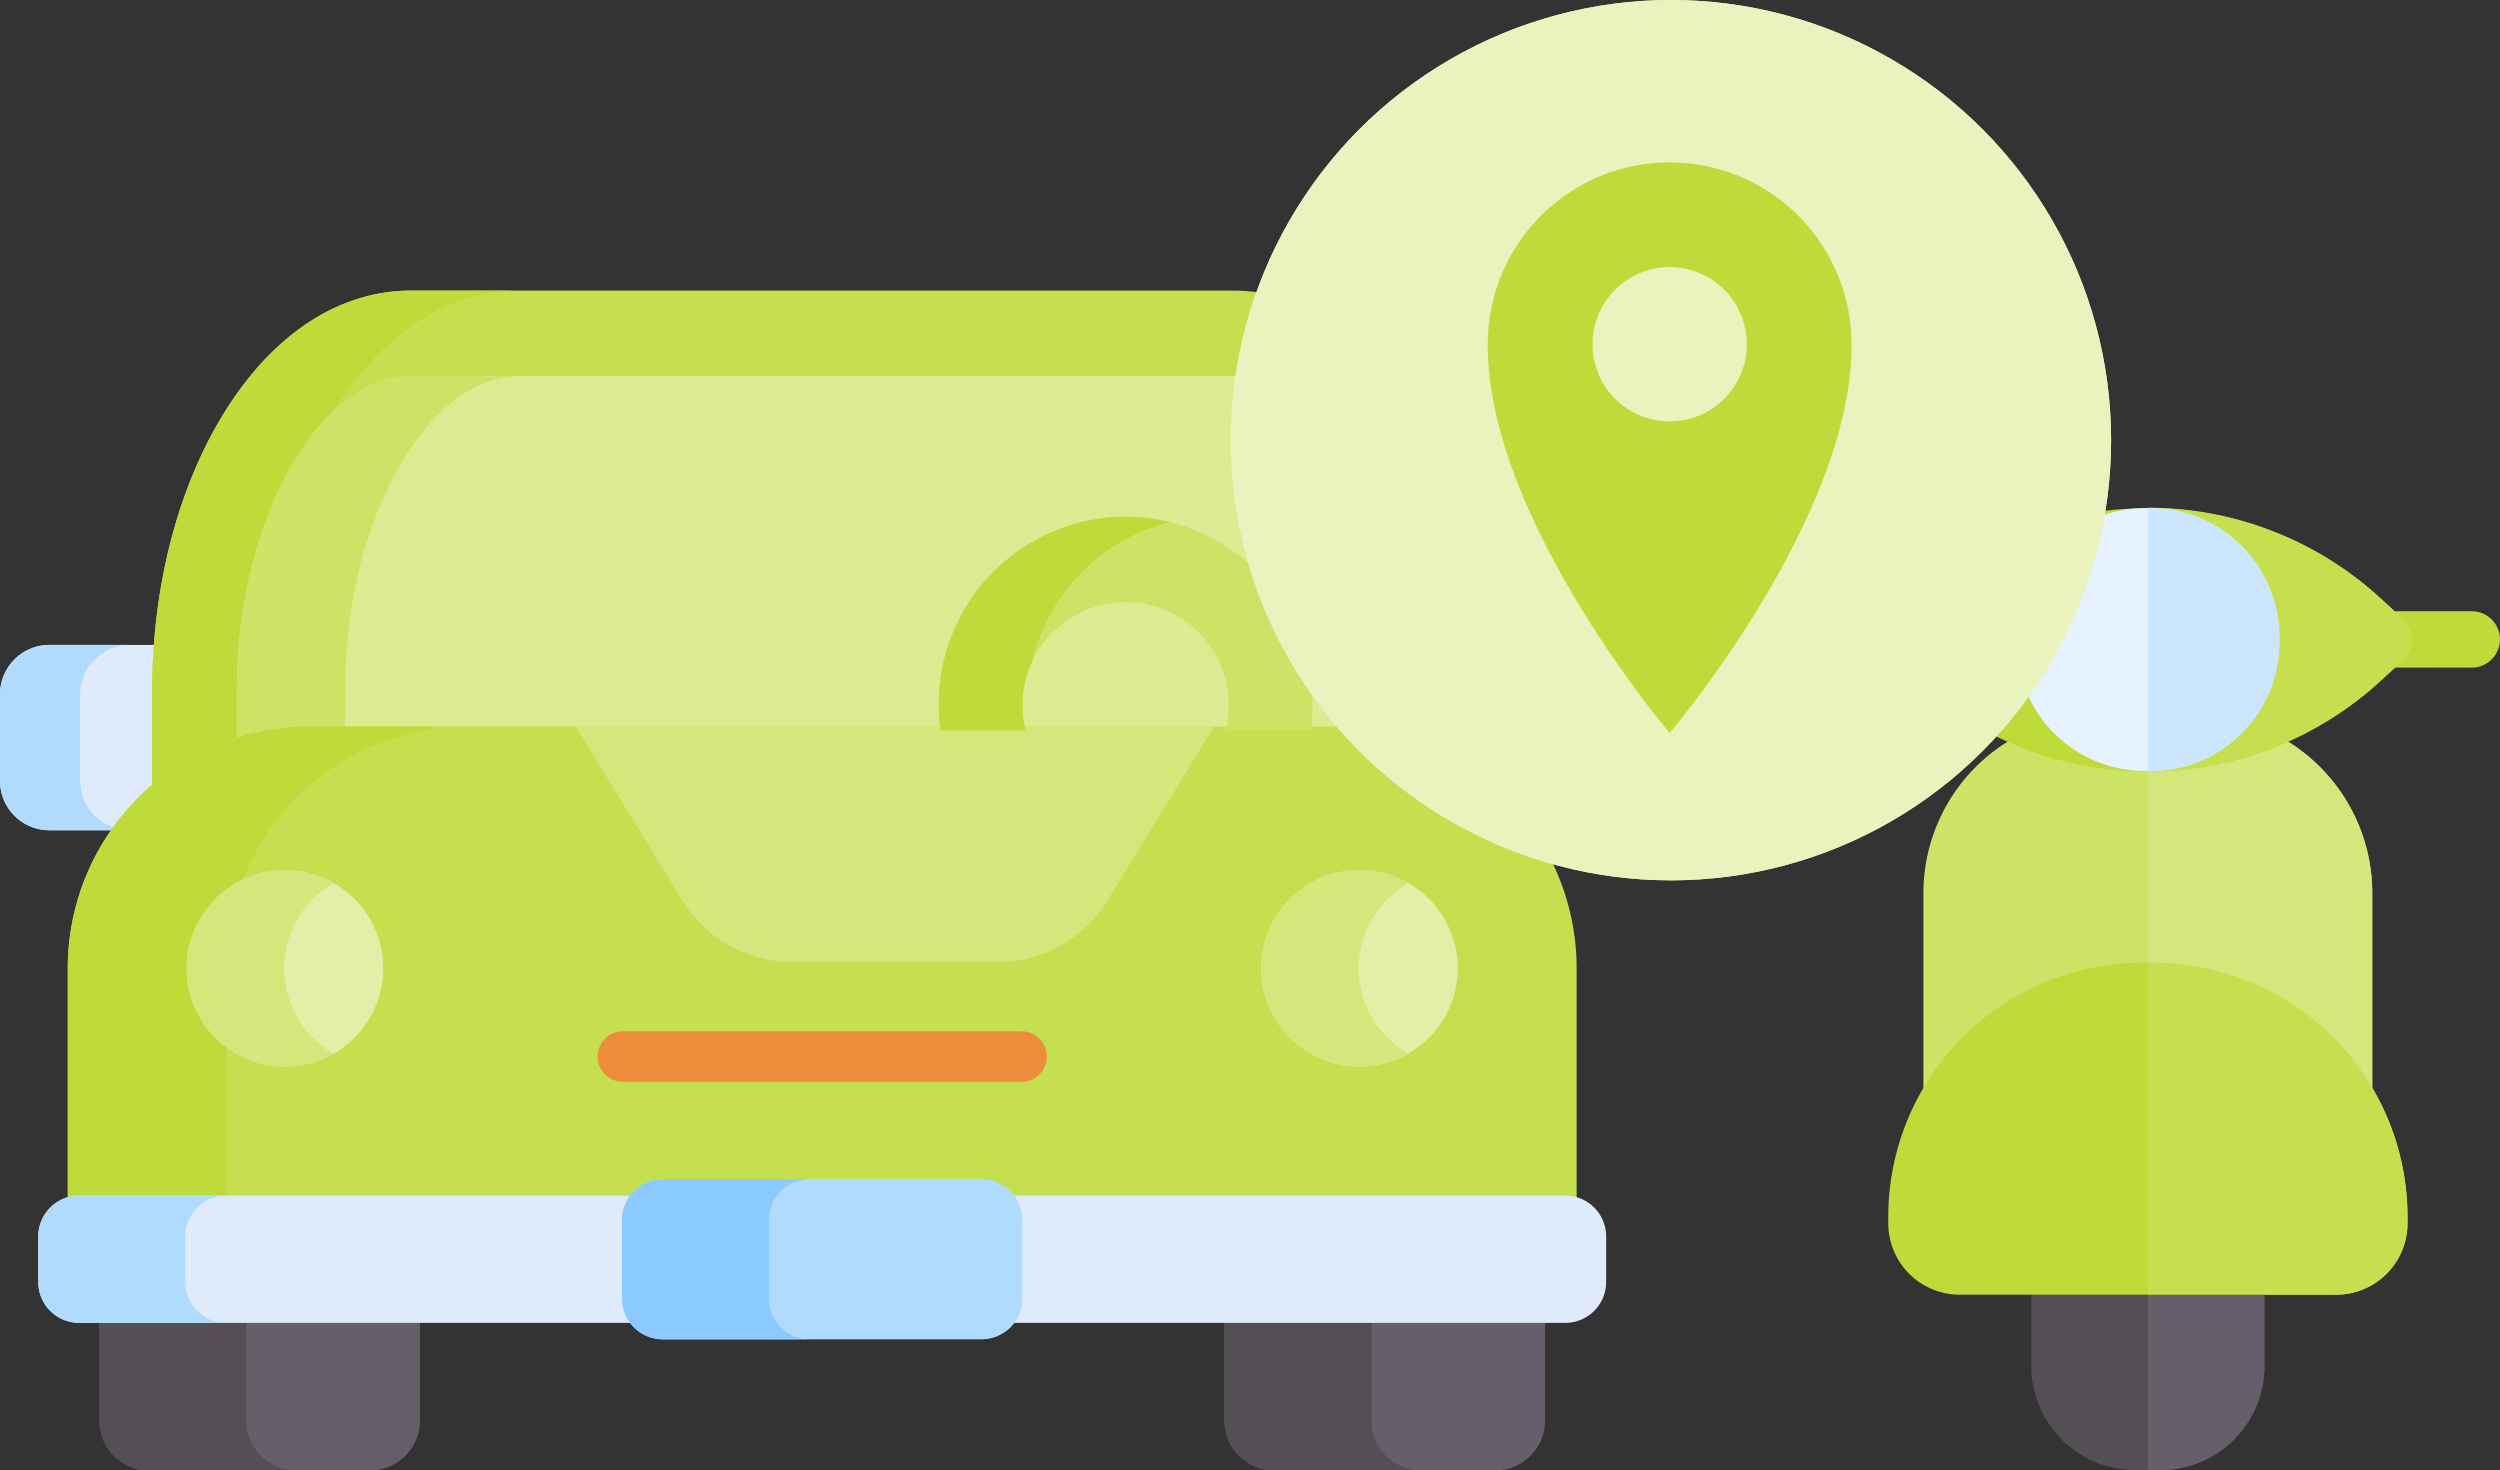 <svg xmlns="http://www.w3.org/2000/svg" width="292.5" height="172.047" viewBox="0 0 292.5 172.047"><rect x="0" y="0" width="292.5" height="172.047" fill="#333333" stroke="none"/><g transform="translate(-61 -121)"><g transform="translate(270 229.402)"><g transform="translate(-14 -49)"><path d="M317.3,55.065H286v6.6h31.3a3.3,3.3,0,1,0,0-6.6Z" transform="translate(-223.104 -42.955)" fill="#bedb39"/><path d="M217.956,308.632H197.271a3.3,3.3,0,0,0-3.3,3.3V341.2a12.161,12.161,0,0,0,12.143,12.152h3A12.161,12.161,0,0,0,221.254,341.2V311.931a3.3,3.3,0,0,0-3.3-3.3Z" transform="translate(-151.314 -240.758)" fill="#544e55"/><path d="M168.259,110.131h-10.8A20.882,20.882,0,0,0,136.6,130.989v33.118a6.665,6.665,0,0,0,6.657,6.657h39.2a6.665,6.665,0,0,0,6.657-6.657V130.989a20.882,20.882,0,0,0-20.858-20.858Z" transform="translate(-106.561 -85.911)" fill="#cce365"/><path d="M107.938,55.065H71.951a3.3,3.3,0,0,0,0,6.6h35.987Z" transform="translate(-53.554 -42.955)" fill="#ff3f61"/><path d="M148.92,242.063h-1.345a29.738,29.738,0,0,0-29.7,29.7v.8a8.351,8.351,0,0,0,8.341,8.341h44.072a8.351,8.351,0,0,0,8.341-8.341v-.8a29.738,29.738,0,0,0-29.7-29.7Z" transform="translate(-91.948 -188.829)" fill="#bedb39"/><path d="M266.342,308.632H258.2L256,332.839v20.517h1.5A12.161,12.161,0,0,0,269.641,341.2V311.931A3.3,3.3,0,0,0,266.342,308.632Z" transform="translate(-199.701 -240.758)" fill="#665e68"/><path d="M261.4,110.131h-3.2l-2.2,6.6v22.417l2.2,31.619h17.4a6.665,6.665,0,0,0,6.657-6.657V130.989A20.882,20.882,0,0,0,261.4,110.131Z" transform="translate(-199.701 -85.911)" fill="#d3e77b"/><path d="M176.228,13.212l-2.582-2.37a40.3,40.3,0,0,0-54.5,0l-2.582,2.37a3.3,3.3,0,0,0,0,4.861l2.582,2.37A40.2,40.2,0,0,0,146.4,31.051a40.2,40.2,0,0,0,27.249-10.609l2.582-2.37a3.3,3.3,0,0,0,0-4.861Z" transform="translate(-90.098 -0.183)" fill="#bedb39"/><path fill="#c60149"/><path d="M256.673,242.063H256V280.91h22.036a8.351,8.351,0,0,0,8.341-8.341v-.8a29.738,29.738,0,0,0-29.7-29.7Z" transform="translate(-199.701 -188.829)" fill="#c5df4f"/><path d="M283.249,10.609A40.2,40.2,0,0,0,256,0l11,15.512L256,30.817a40.2,40.2,0,0,0,27.249-10.609l2.582-2.37a3.3,3.3,0,0,0,0-4.861Z" transform="translate(-199.701)" fill="#c5df4f"/><g transform="translate(40.916 0.051)"><path d="M201.735.234h-.6a15.1,15.1,0,0,0-15.082,15.083v.6A15.1,15.1,0,0,0,201.134,31h.6a15.1,15.1,0,0,0,15.082-15.082v-.6A15.1,15.1,0,0,0,201.735.234Z" transform="translate(-186.052 -0.234)" fill="#e6f2ff"/><path d="M256.3.234H256V31h.3a15.1,15.1,0,0,0,15.082-15.082v-.6A15.1,15.1,0,0,0,256.3.234Z" transform="translate(-240.617 -0.234)" fill="#cce6ff"/></g></g></g><g transform="translate(110 128)"><g transform="translate(124.675 68.457)"><path d="M470.9,183.806H457.294a5.7,5.7,0,0,0-2.451.557q.14,2.258.142,4.554v11.27a28.562,28.562,0,0,1,4.793,5.3H470.9a5.784,5.784,0,0,0,5.767-5.767V189.573a5.784,5.784,0,0,0-5.767-5.767Z" transform="translate(-454.843 -183.806)" fill="#dfebfa"/></g><g transform="translate(124.675 68.457)"><path d="M464.224,199.721V189.573a5.784,5.784,0,0,1,5.767-5.767h-12.7a5.7,5.7,0,0,0-2.451.557q.14,2.258.142,4.554v11.27a28.551,28.551,0,0,1,4.793,5.3h10.214a5.784,5.784,0,0,1-5.767-5.767Z" transform="translate(-454.842 -183.806)" fill="#b1dbfc"/><path d="M455.215,226.707h0Z" transform="translate(-455.073 -210.326)" fill="#b1dbfc"/></g><g transform="translate(-49 68.457)"><path d="M18.579,200.187v-11.27c0-1.719.067-3.424.185-5.111h-13A5.784,5.784,0,0,0,0,189.573v10.148a5.784,5.784,0,0,0,5.767,5.767h8.02A28.56,28.56,0,0,1,18.579,200.187Z" transform="translate(0 -183.806)" fill="#dfebfa"/></g><path d="M9.382,199.721V189.573a5.784,5.784,0,0,1,5.767-5.767H5.767A5.784,5.784,0,0,0,0,189.573v10.148a5.784,5.784,0,0,0,5.767,5.767h8.02c.034-.048.069-.1.1-.144a5.787,5.787,0,0,1-4.508-5.623Z" transform="translate(-49 -115.349)" fill="#b1dbfc"/><g transform="translate(-31.207 27)"><path d="M64.935,126.689h120.14a27.908,27.908,0,0,1,18.336,6.89V122.21c0-12.071-2.9-23.523-8.169-32.247-5.737-9.5-13.6-14.731-22.138-14.731h-96.2c-8.54,0-16.4,5.232-22.138,14.731C49.5,98.687,46.6,110.139,46.6,122.21v11.369a27.906,27.906,0,0,1,18.336-6.89Z" transform="translate(-46.599 -75.232)" fill="#c5df4f"/></g><g transform="translate(-31.207 27)"><path d="M59.247,122.211c0-12.071,2.9-23.523,8.169-32.247,5.737-9.5,13.6-14.731,22.138-14.731H76.905c-8.54,0-16.4,5.232-22.138,14.731C49.5,98.688,46.6,110.14,46.6,122.211V133.58a28.08,28.08,0,0,1,12.649-6.3Z" transform="translate(-46.598 -75.233)" fill="#bedb39"/></g><g transform="translate(-21.28 37.014)"><path d="M81.006,142.9h120.14a27.74,27.74,0,0,1,8.409,1.3v-5.78c0-10.258-2.387-19.86-6.72-27.037-3.866-6.4-8.717-9.927-13.661-9.927h-96.2c-4.944,0-9.8,3.525-13.661,9.927-4.333,7.177-6.72,16.779-6.72,27.037v5.78A27.736,27.736,0,0,1,81.006,142.9Z" transform="translate(-72.597 -101.459)" fill="#daeb91"/></g><g transform="translate(-21.28 37.015)"><path d="M85.245,138.424c0-10.258,2.387-19.86,6.72-27.037,3.866-6.4,8.717-9.927,13.661-9.927H92.976c-4.944,0-9.8,3.525-13.661,9.927-4.333,7.177-6.72,16.779-6.72,27.037v5.78a27.74,27.74,0,0,1,8.409-1.3h4.24v-4.479Z" transform="translate(-72.596 -101.46)" fill="#cce365"/></g><path d="M169.113,208.819H48.973a28.278,28.278,0,0,0-28.2,28.2v28.837a4.716,4.716,0,0,1,1.31-.189h65.66a4.761,4.761,0,0,1,3.813-1.925h34.965a4.762,4.762,0,0,1,3.813,1.925H196a4.714,4.714,0,0,1,1.31.189V237.014a28.279,28.279,0,0,0-28.2-28.2Z" transform="translate(-61.844 -130.811)" fill="#c5df4f"/><g transform="translate(-41.066 78.008)"><path d="M39.291,237.014a28.278,28.278,0,0,1,28.2-28.2H48.973a28.278,28.278,0,0,0-28.2,28.2v28.837a4.714,4.714,0,0,1,1.31-.188h17.2Z" transform="translate(-20.778 -208.819)" fill="#bedb39"/></g><path d="M198.269,236.352a15.029,15.029,0,0,0,12.814-7.175l12.479-20.358H131.87l12.479,20.358a15.03,15.03,0,0,0,12.814,7.175Z" transform="translate(-130.517 -130.811)" fill="#d3e77b"/><path d="M161.361,229.177l-12.479-20.358H131.87l12.479,20.358a15.03,15.03,0,0,0,12.814,7.175h17.013A15.031,15.031,0,0,1,161.361,229.177Z" transform="translate(-130.517 -130.811)" fill="#c5df4f"/><g transform="translate(20.92 113.666)"><path d="M232.723,308.1H186.066a2.95,2.95,0,0,1,0-5.9h46.657a2.95,2.95,0,0,1,0,5.9Z" transform="translate(-183.116 -302.204)" fill="#ed8c3b"/></g><circle cx="11.5" cy="11.5" r="11.5" transform="translate(98.558 94.797)" fill="#e2efa7"/><path d="M11.5,0A11.5,11.5,0,1,1,0,11.5,11.5,11.5,0,0,1,11.5,0Z" transform="translate(-27.16 94.797)" fill="#e2efa7"/><path d="M397.85,264.286a11.493,11.493,0,0,1,5.8-9.984,11.5,11.5,0,1,0,0,19.968A11.491,11.491,0,0,1,397.85,264.286Z" transform="translate(-287.885 -157.99)" fill="#d3e77b"/><path d="M68.6,264.286a11.493,11.493,0,0,1,5.8-9.984,11.5,11.5,0,1,0,0,19.968A11.491,11.491,0,0,1,68.6,264.286Z" transform="translate(-84.357 -157.99)" fill="#d3e77b"/><g transform="translate(94.258 146.595)"><path d="M375.182,388.443v12.612a5.857,5.857,0,0,0,5.84,5.84h25.842a5.857,5.857,0,0,0,5.84-5.84V388.443Z" transform="translate(-375.182 -388.443)" fill="#665e68"/></g><path d="M392.385,401.054V388.442h-17.2v12.612a5.857,5.857,0,0,0,5.84,5.84h17.2A5.857,5.857,0,0,1,392.385,401.054Z" transform="translate(-280.924 -241.847)" fill="#544e55"/><g transform="translate(-37.383 146.595)"><path d="M30.425,388.443v12.612a5.857,5.857,0,0,0,5.84,5.84H62.107a5.857,5.857,0,0,0,5.84-5.84V388.443Z" transform="translate(-30.425 -388.443)" fill="#665e68"/></g><path d="M47.628,401.054V388.442h-17.2v12.612a5.857,5.857,0,0,0,5.84,5.84h17.2A5.857,5.857,0,0,1,47.628,401.054Z" transform="translate(-67.808 -241.847)" fill="#544e55"/><path d="M81.6,364.588v-9.21a4.73,4.73,0,0,1,.952-2.84H16.494a4.779,4.779,0,0,0-4.765,4.765v5.36a4.779,4.779,0,0,0,4.765,4.765H82.547a4.729,4.729,0,0,1-.952-2.84Z" transform="translate(-56.25 -219.653)" fill="#dfebfa"/><path d="M28.932,362.663V357.3a4.779,4.779,0,0,1,4.765-4.765h-17.2a4.779,4.779,0,0,0-4.765,4.765v5.36a4.779,4.779,0,0,0,4.765,4.765H33.7A4.779,4.779,0,0,1,28.932,362.663Z" transform="translate(-56.25 -219.653)" fill="#b1dbfc"/><path d="M372.731,352.539H306.678a4.729,4.729,0,0,1,.952,2.84v9.209a4.729,4.729,0,0,1-.952,2.84h66.053a4.779,4.779,0,0,0,4.765-4.765V357.3a4.779,4.779,0,0,0-4.765-4.765Z" transform="translate(-238.577 -219.653)" fill="#dfebfa"/><path d="M232.672,366.236H195.347a4.779,4.779,0,0,1-4.765-4.765v-9.21a4.779,4.779,0,0,1,4.765-4.765h37.325a4.779,4.779,0,0,1,4.765,4.765v9.21A4.779,4.779,0,0,1,232.672,366.236Z" transform="translate(-166.811 -216.536)" fill="#b1dbfc"/><path d="M207.785,361.471v-9.21a4.779,4.779,0,0,1,4.765-4.765h-17.2a4.779,4.779,0,0,0-4.765,4.765v9.21a4.779,4.779,0,0,0,4.765,4.765h17.2A4.778,4.778,0,0,1,207.785,361.471Z" transform="translate(-166.812 -216.536)" fill="#8bcaff"/><path d="M309.5,144.519a21.889,21.889,0,0,0-21.862,22.055,22.376,22.376,0,0,0,.2,2.946H297.8a12.3,12.3,0,0,1-.358-2.946,12.067,12.067,0,1,1,24.134,0,12.3,12.3,0,0,1-.358,2.946h9.954a22.448,22.448,0,0,0,.2-2.946A21.96,21.96,0,0,0,309.5,144.519Z" transform="translate(-226.81 -91.063)" fill="#cce365"/><g transform="translate(60.832 53.457)"><path d="M298.626,161.3a21.987,21.987,0,0,1,16.054-16.154,21.716,21.716,0,0,0-5.175-.627,21.959,21.959,0,0,0-21.862,22.055,22.439,22.439,0,0,0,.2,2.946H297.8a12.3,12.3,0,0,1,.83-8.219Z" transform="translate(-287.643 -144.52)" fill="#bedb39"/></g></g><g transform="translate(205 121)" fill="#e9f3bd" stroke="#e9f3bd" stroke-width="8"><circle cx="51.5" cy="51.5" r="51.5" stroke="none"/><circle cx="51.5" cy="51.5" r="47.5" fill="none"/></g><path d="M54.568,6.31A21.279,21.279,0,0,0,33.29,27.587c-.125,20.3,21.278,45.481,21.278,45.481s21.4-25.179,21.278-45.48A21.279,21.279,0,0,0,54.569,6.31Zm0,30.306A9.028,9.028,0,1,1,63.6,27.588a9.028,9.028,0,0,1-9.028,9.028Z" transform="translate(201.781 133.69)" fill="#bedb39"/></g></svg>